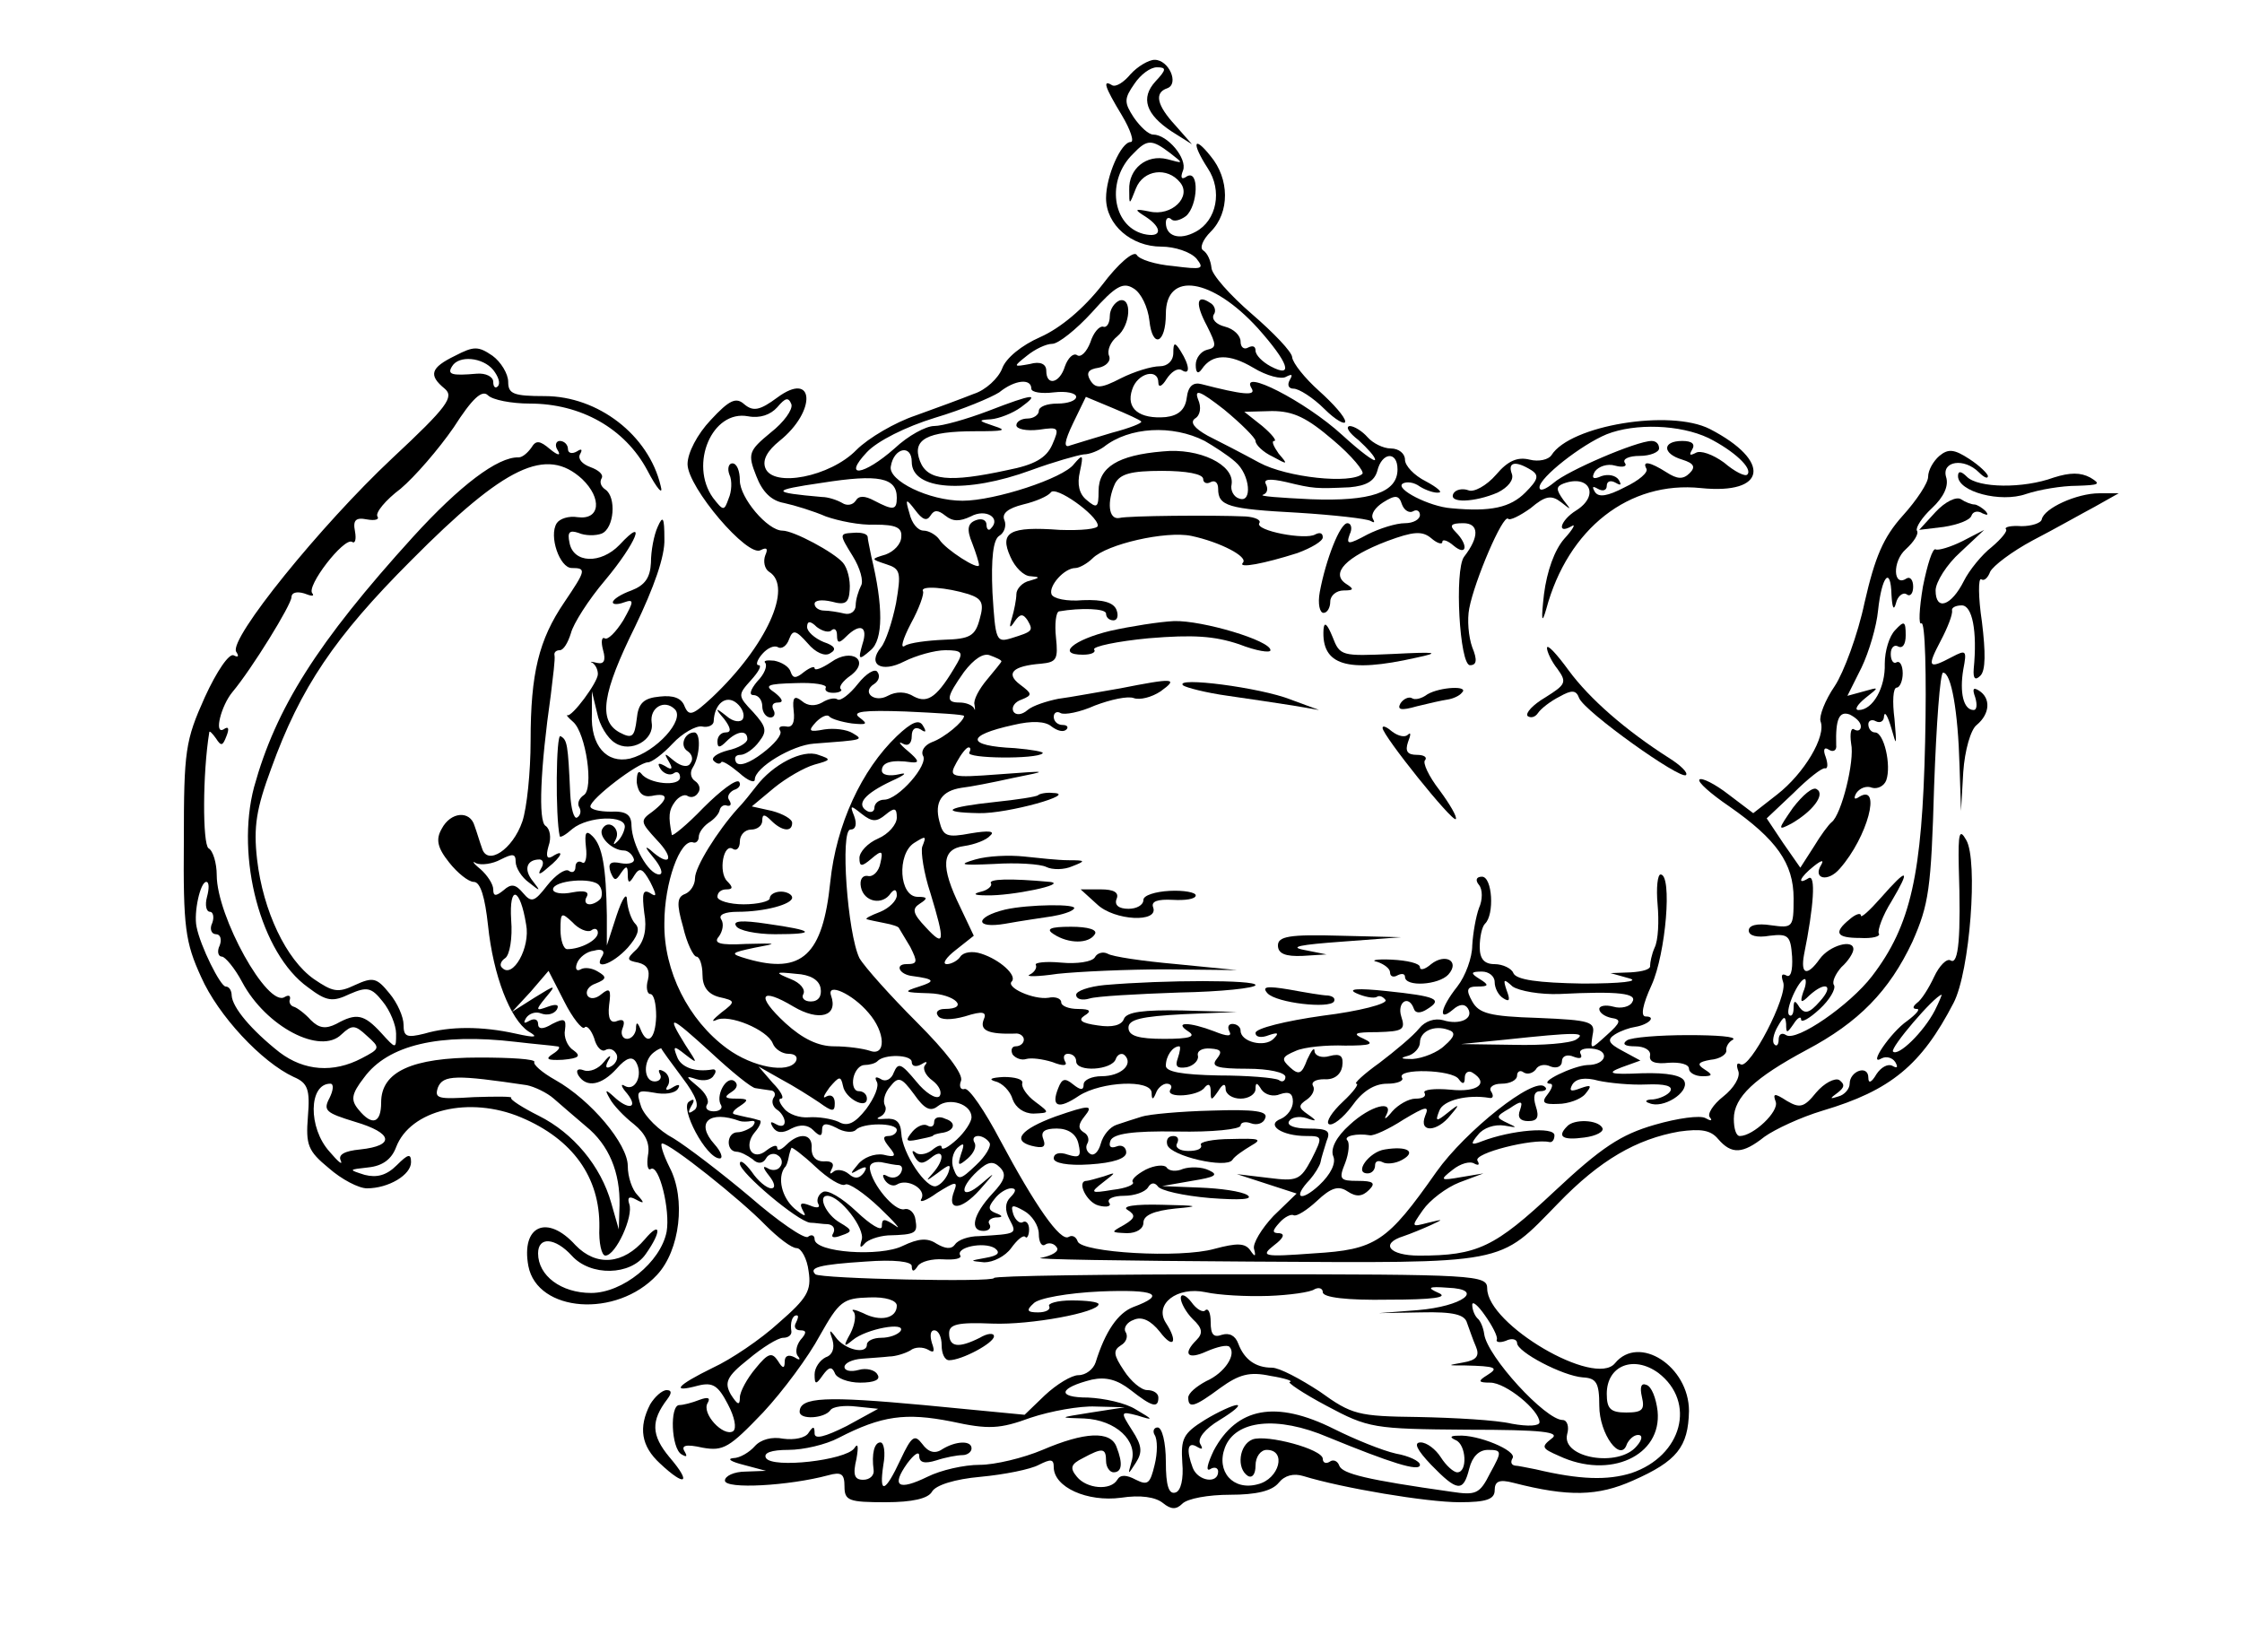 <?xml version="1.0" standalone="no"?>
<!DOCTYPE svg PUBLIC "-//W3C//DTD SVG 20010904//EN"
 "http://www.w3.org/TR/2001/REC-SVG-20010904/DTD/svg10.dtd">
<svg version="1.0" xmlns="http://www.w3.org/2000/svg"
 width="300pt" height="221pt" viewBox="0 0 300 221"
 preserveAspectRatio="xMidYMid meet">
<g transform="translate(0,221) scale(0.1,-0.1)"
fill="#000000" stroke="none">
<path d="M1513 2111 c-9 -11 -20 -18 -25 -15 -13 8 -10 -2 13 -40 12 -20 17
-36 12 -36 -13 0 -33 -46 -33 -75 0 -36 34 -65 74 -65 18 0 39 -7 47 -16 11
-14 8 -15 -31 -10 -24 2 -46 9 -49 15 -4 6 -25 -12 -46 -40 -25 -32 -56 -58
-83 -70 -25 -11 -46 -28 -51 -42 -5 -13 -22 -29 -38 -34 -15 -6 -50 -19 -78
-29 -27 -9 -63 -30 -79 -46 -35 -36 -112 -51 -122 -24 -4 11 3 23 19 36 50 40
47 95 -3 58 -23 -17 -32 -19 -44 -9 -11 10 -20 6 -45 -21 -18 -19 -31 -44 -31
-59 0 -31 81 -126 98 -115 8 4 10 2 6 -7 -3 -8 -1 -18 5 -22 33 -20 -4 -100
-76 -168 -26 -24 -31 -26 -37 -12 -4 11 -15 15 -33 13 -22 -2 -29 -9 -31 -30
-3 -24 -6 -27 -23 -18 -29 16 -23 53 21 142 25 52 40 94 39 117 0 29 -2 32 -9
16 -5 -11 -9 -32 -9 -48 -1 -20 -8 -30 -26 -37 -14 -5 -25 -12 -25 -16 0 -3 7
-3 15 0 14 5 13 1 -1 -24 -10 -16 -21 -27 -25 -24 -4 2 -5 -5 -2 -16 4 -14 1
-19 -8 -17 -8 2 -11 2 -6 0 4 -3 7 -9 7 -15 0 -11 -35 -58 -41 -55 -2 1 1 -3
8 -9 17 -15 28 -90 14 -98 -6 -4 -9 -11 -6 -16 3 -5 2 -11 -3 -14 -4 -2 -8 12
-9 32 -3 67 -4 72 -13 77 -6 4 -7 -108 -1 -134 1 -2 8 2 17 10 21 17 72 19 70
2 -1 -7 -6 -16 -11 -20 -4 -4 -5 -3 -1 4 7 14 -10 28 -18 14 -6 -10 13 -29 29
-29 5 0 11 -5 13 -11 2 -5 -6 -8 -17 -6 -14 3 -18 0 -14 -12 5 -12 7 -12 14
-1 7 10 9 10 9 -2 0 -12 2 -13 9 -1 7 11 11 9 21 -9 9 -18 9 -21 0 -15 -10 6
-11 -1 -8 -26 4 -22 0 -38 -10 -49 -14 -13 -14 -15 2 -18 12 -3 16 -10 13 -23
-3 -10 -1 -19 3 -19 5 0 8 -13 8 -30 -1 -31 -12 -40 -21 -17 -4 10 -6 10 -6 0
-1 -7 -6 -13 -12 -13 -6 0 -9 7 -6 14 4 10 1 13 -7 10 -9 -4 -13 3 -11 21 3
21 1 24 -10 15 -8 -7 -16 -7 -19 -2 -3 6 2 13 11 16 15 6 15 9 3 16 -8 5 -18
6 -23 3 -5 -3 -8 0 -5 8 3 8 13 16 23 17 10 3 15 0 11 -7 -13 -20 13 -12 34
11 13 15 17 25 10 32 -5 5 -10 19 -11 31 0 12 -6 4 -14 -20 l-13 -40 0 40 c-1
65 -6 93 -19 106 -9 9 -11 5 -9 -14 2 -15 -1 -24 -5 -21 -5 3 -9 0 -9 -6 0 -6
-4 -9 -9 -5 -5 3 -18 -6 -29 -20 -17 -22 -21 -23 -32 -10 -10 12 -16 13 -26 4
-11 -9 -14 -8 -14 1 0 7 -8 19 -17 27 -10 8 -12 12 -6 8 7 -3 22 -1 33 5 16 8
20 8 20 -3 0 -8 8 -21 18 -28 15 -12 16 -12 5 2 -13 16 -8 29 9 29 5 0 6 -6 2
-12 -5 -9 -2 -9 9 1 19 15 23 26 6 15 -7 -4 -9 0 -5 14 4 11 2 23 -4 27 -10 6
-7 77 7 175 3 25 6 48 5 53 -1 4 2 7 7 7 5 0 11 10 15 23 3 12 23 44 46 71 41
49 57 88 19 47 -25 -26 -62 -25 -67 3 -3 14 0 17 12 13 9 -4 23 -4 31 -1 17 7
20 49 5 59 -6 4 -8 10 -5 15 3 5 -4 11 -15 15 -11 4 -17 11 -14 17 4 7 2 8 -4
4 -7 -4 -12 -2 -12 3 0 6 -5 11 -11 11 -5 0 -7 -6 -3 -12 5 -8 1 -8 -10 1 -14
12 -19 12 -25 2 -5 -7 -12 -13 -17 -13 -28 1 -79 -38 -141 -106 -129 -142
-184 -230 -213 -335 -25 -94 9 -223 72 -268 25 -19 33 -20 56 -9 23 10 29 9
44 -10 10 -12 18 -32 18 -43 0 -21 0 -21 -20 1 -23 25 -33 27 -60 12 -14 -7
-23 -6 -34 5 -8 9 -19 17 -23 18 -4 1 -7 6 -5 10 1 5 -2 6 -7 3 -23 -15 -91
108 -91 163 0 16 -5 33 -11 36 -8 6 -8 100 1 155 0 3 4 -1 9 -8 7 -11 9 -10
14 3 4 10 3 14 -4 9 -13 -7 -3 32 12 50 26 31 79 117 79 127 0 6 7 8 17 5 10
-4 14 -4 11 0 -9 9 42 75 53 69 4 -3 6 3 4 14 -3 15 1 19 16 16 11 -2 17 0 14
4 -3 5 11 22 31 37 19 16 51 53 71 82 25 39 38 51 46 43 6 -6 31 -11 56 -11
68 0 127 -33 157 -89 13 -25 22 -35 18 -21 -16 68 -84 120 -155 120 -42 0 -49
3 -49 19 0 11 -10 27 -21 35 -19 13 -25 13 -50 0 -33 -16 -36 -26 -14 -44 13
-11 4 -24 -70 -93 -96 -90 -219 -242 -209 -259 4 -6 3 -8 -3 -5 -6 4 -23 -21
-39 -56 -26 -58 -28 -71 -28 -192 -1 -116 2 -136 23 -182 23 -52 81 -114 124
-134 19 -8 22 -17 19 -53 -3 -38 0 -46 28 -69 17 -15 40 -27 51 -27 29 0 59
18 59 35 0 12 -4 11 -19 -4 -14 -14 -27 -17 -43 -13 -22 7 -22 7 5 10 19 2 31
11 37 27 19 50 98 69 167 40 69 -29 106 -80 105 -147 -1 -21 3 -38 8 -38 14 0
38 53 32 69 -3 9 0 11 9 6 11 -6 12 -5 2 6 -7 7 -13 24 -13 39 0 29 -49 88
-97 115 -18 10 -30 21 -28 24 2 4 -32 6 -74 6 -90 0 -131 -19 -131 -60 0 -28
-12 -32 -30 -10 -11 13 -10 21 7 43 32 44 101 60 203 48 25 -3 50 -5 55 -6 6
0 3 -5 -5 -10 -11 -7 -8 -9 13 -8 22 2 25 5 14 13 -8 5 -13 18 -11 27 2 15 -1
16 -17 8 -13 -8 -19 -7 -19 0 0 6 -5 8 -12 4 -7 -4 -8 -3 -4 4 4 6 13 9 20 6
8 -3 17 -1 21 5 4 7 -1 8 -12 4 -16 -6 -17 -5 -3 12 15 18 14 18 -15 0 l-30
-19 25 27 24 28 21 -41 c11 -22 24 -38 27 -35 3 4 9 -3 13 -14 3 -12 10 -19
15 -16 5 3 11 1 14 -4 4 -5 1 -13 -5 -17 -8 -5 -10 -2 -5 7 5 8 2 8 -6 -2 -7
-9 -19 -14 -27 -11 -8 3 -11 0 -7 -7 11 -17 31 -13 51 9 13 15 21 17 26 9 10
-17 -1 -40 -15 -32 -6 4 -5 -1 3 -10 16 -20 2 -23 -18 -4 -11 10 -12 9 -5 -3
4 -8 19 -24 32 -34 16 -13 22 -26 19 -42 -2 -13 0 -21 4 -18 11 6 26 -55 21
-84 -8 -41 -59 -82 -101 -82 -40 0 -71 23 -71 53 0 23 23 21 45 -3 25 -28 79
-27 99 2 22 31 20 45 -1 20 -29 -34 -65 -37 -93 -8 -38 42 -73 26 -63 -28 12
-62 118 -70 172 -12 31 33 39 102 17 144 -9 18 -13 32 -10 32 11 0 105 -75
138 -109 17 -17 35 -31 42 -31 6 0 14 -14 16 -31 4 -26 -2 -36 -40 -69 -24
-22 -64 -49 -88 -60 -49 -24 -57 -34 -20 -24 20 5 27 0 40 -25 9 -17 12 -32 7
-36 -13 -8 -43 24 -34 38 4 7 0 8 -11 4 -10 -4 -22 -7 -27 -7 -13 0 -11 -58 3
-66 7 -4 8 -3 4 4 -5 8 2 10 24 5 28 -5 36 0 81 47 27 29 61 75 76 103 26 46
31 50 66 51 22 1 37 -4 37 -11 0 -17 -22 -22 -45 -10 -11 5 -17 6 -13 2 4 -4
2 -17 -4 -29 -10 -18 -9 -19 3 -9 18 15 72 25 64 12 -4 -5 -15 -9 -26 -9 -10
0 -19 -4 -19 -9 0 -14 -30 -7 -42 10 -8 11 -9 10 -4 -4 3 -11 0 -20 -9 -23 -8
-4 -15 -14 -15 -23 0 -14 2 -14 11 -1 8 11 12 12 16 3 2 -7 18 -13 34 -13 19
0 28 4 23 11 -3 6 -15 9 -25 6 -11 -3 -19 -1 -19 4 0 5 10 10 23 11 12 1 29 2
37 3 8 0 21 4 28 8 6 5 17 5 24 1 8 -5 9 -2 5 9 -3 10 -2 17 3 17 6 0 10 -9
10 -20 0 -11 4 -20 10 -20 17 0 60 23 60 32 0 5 -9 4 -19 -2 -28 -14 -41 -13
-41 6 0 12 11 15 58 13 51 -2 142 15 142 26 0 3 -16 5 -36 5 -19 0 -33 -4 -30
-8 2 -4 -4 -8 -15 -8 -15 0 -16 3 -6 12 6 7 46 14 89 16 74 3 90 -4 44 -21
-20 -8 -37 -32 -50 -74 -3 -9 -13 -17 -23 -17 -9 0 -29 -12 -45 -27 l-27 -26
-135 13 c-130 12 -166 11 -166 -9 0 -11 33 -9 41 2 3 5 19 7 35 5 l29 -3 -42
-23 c-30 -15 -43 -18 -43 -10 0 10 -2 10 -8 1 -4 -7 -19 -10 -34 -8 -15 3 -30
-1 -38 -10 -7 -8 -20 -16 -29 -16 -9 -1 -2 -5 14 -9 l30 -8 -27 -1 c-16 0 -28
-6 -28 -12 0 -12 86 -7 138 7 18 5 22 2 22 -15 0 -19 6 -21 55 -21 36 0 57 5
62 14 5 9 31 17 65 20 32 3 67 10 78 16 16 8 20 8 20 -3 0 -27 45 -47 90 -41
26 4 46 1 56 -7 11 -9 18 -9 26 -1 7 7 35 12 64 12 35 0 56 5 65 16 8 10 20
13 33 9 52 -16 165 -35 209 -35 36 0 47 4 47 16 0 12 6 15 25 10 74 -19 113
-18 160 3 59 26 74 45 75 93 0 60 -67 103 -99 64 -27 -33 -171 52 -171 100 0
18 -14 19 -330 19 -181 0 -330 -2 -330 -5 0 -6 -232 -1 -239 5 -9 9 5 13 67
17 39 3 62 0 62 -6 0 -8 3 -8 8 0 4 6 19 10 34 9 15 -1 25 1 23 5 -7 11 31 19
46 10 8 -6 5 -10 -12 -13 -22 -4 -22 -4 -2 -6 12 0 28 8 36 19 8 11 16 18 19
15 2 -3 5 2 5 10 0 8 -4 12 -8 10 -4 -3 -10 2 -13 10 -4 13 -2 14 14 5 11 -6
20 -20 20 -31 0 -11 4 -18 9 -14 5 3 12 1 15 -4 4 -5 -6 -11 -21 -14 -16 -2
111 -4 280 -5 348 -2 331 -5 412 78 56 58 105 86 162 96 29 4 42 2 52 -10 18
-21 33 -20 62 3 14 10 48 26 78 35 91 27 132 61 175 144 22 42 33 191 17 218
-9 16 -11 10 -10 -36 3 -92 0 -132 -11 -125 -5 3 -15 -7 -22 -22 -7 -15 -17
-31 -23 -35 -6 -5 -6 -8 0 -8 5 0 -1 -7 -13 -16 -22 -15 -54 -62 -34 -50 6 3
14 1 18 -5 4 -7 3 -9 -4 -5 -6 3 -15 -2 -21 -11 -7 -12 -11 -13 -11 -5 0 18
-25 9 -25 -8 0 -7 -7 -15 -15 -17 -12 -4 -12 -3 -1 5 9 7 10 11 2 17 -6 3 -20
-4 -31 -17 -16 -20 -22 -21 -39 -11 -17 11 -19 10 -15 -1 5 -13 -30 -46 -48
-46 -5 0 -8 10 -8 23 0 29 28 55 97 92 70 37 111 79 142 145 22 50 25 70 29
208 3 83 8 152 12 152 11 0 20 -52 22 -124 l2 -61 3 52 c2 29 10 57 18 63 18
15 19 36 3 46 -8 5 -9 2 -5 -9 3 -10 2 -17 -2 -17 -14 0 -19 24 -14 54 5 26 4
27 -15 17 -32 -17 -34 -14 -15 22 9 17 16 35 15 40 -1 4 5 7 13 7 14 0 21 -34
16 -85 -1 -13 2 -16 9 -9 7 7 7 31 2 72 -5 33 -5 59 -1 57 4 -3 9 2 12 10 4 8
29 27 57 42 29 15 66 36 83 45 l32 18 -26 0 c-30 0 -74 -20 -77 -35 -1 -5 -14
-9 -27 -9 -14 1 -23 -1 -21 -4 3 -2 -6 -13 -19 -24 -13 -10 -30 -31 -37 -45
-17 -34 -38 -41 -38 -13 0 11 15 35 33 51 l32 30 -29 -15 c-16 -8 -33 -13 -36
-11 -4 2 -11 -20 -17 -50 -5 -30 -6 -52 -2 -49 5 3 7 -69 5 -158 -4 -178 -19
-246 -71 -314 -30 -39 -101 -88 -115 -79 -6 4 -10 1 -10 -6 0 -7 -3 -10 -6 -6
-3 3 -1 14 5 24 8 14 10 14 11 3 0 -13 1 -13 10 0 5 8 10 11 10 6 0 -5 11 1
25 14 13 12 22 27 19 32 -3 4 2 15 10 24 9 8 16 19 16 24 0 14 -32 5 -45 -13
-17 -24 -26 -21 -21 6 13 64 16 108 6 102 -16 -10 -12 1 7 16 10 8 14 9 10 2
-12 -19 9 -24 25 -5 37 42 56 114 26 96 -7 -5 -8 -2 -4 5 5 7 14 10 21 7 7 -2
16 2 19 10 7 20 -3 64 -15 64 -5 0 -9 5 -9 11 0 5 5 7 10 4 6 -3 11 0 11 7 1
7 5 0 10 -17 7 -25 7 -23 4 13 -3 23 -2 42 3 42 4 0 8 9 8 19 0 11 -4 17 -8
15 -4 -3 -8 2 -8 11 0 9 5 13 10 10 6 -3 10 3 10 15 0 19 -2 20 -14 7 -8 -8
-14 -28 -14 -45 1 -32 -16 -62 -35 -62 -6 0 -2 7 9 16 19 15 19 15 -2 9 l-22
-6 19 38 c10 21 20 55 22 76 5 47 17 60 18 21 1 -17 3 -22 6 -11 2 9 9 15 14
12 5 -4 9 1 9 10 0 9 -4 14 -9 11 -18 -12 -19 23 -1 39 11 10 18 21 15 25 -2
4 7 18 20 30 16 15 23 30 19 42 -6 21 24 26 44 6 7 -7 12 -9 12 -5 0 3 -11 14
-25 23 -20 13 -28 14 -40 4 -8 -7 -15 -19 -15 -28 0 -8 -15 -31 -34 -52 -26
-29 -37 -55 -51 -116 -9 -43 -28 -94 -40 -112 -13 -19 -21 -40 -19 -47 8 -20
-22 -70 -58 -98 l-32 -25 -33 25 c-18 14 -36 23 -39 20 -3 -3 15 -19 40 -36
63 -44 86 -76 86 -123 0 -39 -1 -40 -30 -36 -19 3 -30 0 -30 -7 0 -7 11 -10
28 -7 25 3 28 0 30 -28 1 -19 -2 -29 -8 -25 -6 3 -7 0 -4 -9 7 -18 -45 -118
-57 -110 -5 3 -6 -1 -3 -9 3 -8 -6 -23 -20 -34 -14 -11 -22 -24 -18 -28 4 -5
1 -5 -6 -1 -7 4 -37 0 -68 -9 -45 -13 -71 -30 -134 -89 -80 -75 -103 -86 -181
-86 -40 0 -53 16 -21 26 9 3 26 10 37 15 17 8 17 8 -4 3 -23 -6 -23 -6 -7 17
9 13 31 30 49 37 l32 12 -30 -5 c-28 -5 -29 -4 -11 10 10 8 23 12 29 8 6 -3 7
-1 4 4 -6 10 74 30 96 25 4 -1 7 3 7 9 0 12 -58 7 -97 -8 -15 -6 -16 -4 -5 9
7 9 22 14 35 12 17 -3 18 -3 5 3 -17 8 -17 9 2 20 16 11 18 10 14 -2 -4 -10 0
-15 11 -15 12 0 15 5 10 20 -4 13 -2 20 6 20 7 0 10 3 6 6 -14 14 -106 -59
-145 -114 -66 -94 -81 -104 -164 -109 -68 -5 -72 -4 -53 11 12 9 15 15 7 16
-10 0 -10 3 0 14 7 8 16 12 19 10 4 -2 18 7 31 19 19 18 29 21 41 13 12 -8 20
-7 29 2 9 9 6 12 -15 12 -24 0 -26 2 -17 24 5 13 6 27 3 30 -6 6 13 10 30 7 5
-1 25 8 45 21 30 18 35 19 29 5 -9 -23 16 -22 34 1 13 15 12 16 -4 3 -15 -12
-17 -12 -11 3 5 14 38 22 67 17 5 -1 6 3 2 9 -3 5 3 10 14 10 12 0 21 5 21 11
0 5 4 8 9 4 5 -3 12 -1 16 4 3 6 12 8 20 4 8 -3 15 0 15 7 0 7 7 10 16 6 8 -3
12 -2 9 4 -3 5 4 8 15 7 25 -2 20 -22 -6 -22 -19 -1 -67 -24 -50 -25 5 0 3 -6
-3 -14 -9 -11 -6 -14 14 -13 13 0 30 6 36 13 10 12 8 13 -6 8 -13 -5 -16 -4
-11 5 5 8 17 10 35 5 14 -3 43 -6 64 -5 25 1 36 -2 32 -9 -3 -5 -14 -10 -23
-11 -10 0 -12 -3 -5 -5 18 -8 53 14 47 29 -3 8 -22 12 -57 11 -43 -2 -48 0
-27 8 l25 9 -24 13 c-19 10 -21 15 -10 22 8 5 20 9 27 10 18 3 29 14 14 14 -7
0 -4 16 8 42 19 42 28 148 12 148 -4 0 -6 -18 -4 -40 2 -22 1 -48 -4 -58 -4
-9 -6 -20 -6 -24 1 -5 -10 -8 -26 -9 l-27 -1 25 -7 c15 -4 -11 -7 -62 -7 -60
1 -89 5 -93 14 -2 6 -14 12 -25 12 -14 0 -20 7 -20 23 0 13 3 27 7 31 13 12
10 63 -4 63 -8 0 -9 -5 -4 -11 5 -6 5 -20 0 -31 -4 -11 -8 -33 -9 -50 0 -16
-9 -41 -20 -55 -23 -29 -26 -48 -6 -31 9 8 16 8 20 2 9 -14 -11 -23 -33 -16
-11 3 -24 -1 -32 -11 -8 -10 -32 -30 -53 -46 -21 -15 -35 -28 -31 -28 4 0 -4
-11 -18 -24 -15 -14 -23 -27 -19 -30 5 -3 19 8 31 24 14 20 30 30 47 30 14 0
23 4 20 8 -8 13 68 11 76 -2 5 -7 8 -7 8 2 0 7 5 10 10 7 23 -14 8 -27 -29
-23 -22 2 -37 0 -35 -4 3 -5 -2 -8 -12 -8 -9 0 -23 -8 -31 -17 -8 -10 -12 -12
-8 -5 11 21 -21 13 -49 -13 -18 -16 -26 -32 -22 -42 4 -9 -3 -24 -19 -39 -25
-23 -36 -17 -12 8 6 7 13 18 14 23 1 6 5 18 8 28 6 14 2 17 -25 17 -17 0 -29
4 -25 10 3 5 13 7 23 4 14 -5 15 -4 2 5 -13 9 -13 12 -1 20 7 5 11 13 8 18 -3
5 3 9 15 9 13 -1 22 6 24 17 2 14 -2 18 -17 14 -10 -3 -19 0 -20 6 0 7 -4 2
-10 -11 -7 -19 -11 -21 -23 -10 -12 11 -11 14 8 22 11 5 41 8 66 7 34 0 40 2
25 9 -16 7 -13 9 18 9 34 1 38 3 32 21 -6 19 10 30 17 10 2 -6 9 -6 18 0 21
13 12 17 -55 24 -38 4 -53 3 -40 -3 11 -5 23 -7 27 -5 4 3 9 0 12 -4 3 -5 -35
-15 -84 -21 -50 -7 -90 -17 -90 -23 0 -6 8 -7 18 -3 12 4 14 3 6 -5 -12 -12
-44 -4 -44 11 0 5 -5 9 -11 9 -5 0 -7 -4 -4 -10 4 -7 -3 -7 -20 0 -34 13 -55
13 -35 0 11 -7 2 -10 -32 -10 -35 0 -48 4 -48 15 0 11 17 15 73 18 l72 3 -73
2 c-52 1 -74 -2 -78 -11 -3 -9 -16 -12 -35 -9 -22 3 -27 7 -18 13 10 6 8 9 -8
9 -13 0 -23 4 -23 9 0 5 -8 8 -17 6 -20 -3 -58 14 -49 22 7 8 -16 29 -41 37
-12 4 -24 2 -28 -4 -3 -5 -12 -10 -18 -10 -7 0 -1 9 12 19 l24 19 -18 38 c-27
55 -25 78 5 82 14 2 30 8 35 14 7 6 -2 7 -26 3 -32 -6 -37 -4 -42 16 -7 26 3
41 30 45 10 1 41 7 68 13 50 10 49 10 -18 5 -66 -5 -68 -4 -57 16 6 11 13 20
16 20 3 0 3 -3 1 -7 -5 -8 90 -9 98 -1 3 2 -14 5 -37 7 -66 3 -66 17 -2 31 25
6 43 5 51 -2 8 -6 16 -8 20 -4 3 3 1 6 -5 6 -7 0 -12 5 -12 11 0 5 4 8 9 5 5
-3 26 1 46 10 21 8 44 13 52 10 8 -3 24 1 36 9 25 18 17 18 -54 4 -30 -5 -67
-12 -83 -14 -15 -3 -34 -9 -41 -15 -8 -7 -16 -7 -19 -2 -3 6 2 13 11 16 15 6
14 8 -2 20 -20 15 -10 25 28 28 21 2 23 6 20 35 -2 18 0 34 4 35 29 5 63 4 63
-3 0 -5 4 -9 10 -9 5 0 7 6 4 14 -4 10 -18 14 -45 13 -21 -2 -40 2 -42 8 -4
11 17 35 32 35 5 0 16 6 23 13 19 19 98 37 132 30 38 -8 77 -28 69 -36 -7 -8
29 -1 73 13 19 7 34 16 34 21 0 6 -4 7 -10 4 -13 -8 -81 5 -75 15 3 4 -5 8
-18 9 -44 2 -158 1 -169 -2 -15 -3 -17 22 -6 46 7 13 21 17 63 17 32 0 55 -4
55 -11 0 -5 5 -7 10 -4 6 3 10 -1 10 -9 0 -23 13 -27 107 -32 48 -3 92 -8 97
-11 5 -3 6 -2 3 3 -3 6 3 15 14 22 16 10 21 10 25 -3 3 -8 10 -12 15 -9 5 3 9
0 9 -5 0 -6 -9 -11 -20 -11 -12 0 -34 -7 -50 -15 -26 -14 -29 -14 -24 0 4 8 2
15 -3 15 -10 0 -29 -49 -37 -92 -3 -16 0 -28 5 -28 5 0 9 7 9 15 0 8 8 15 18
15 14 0 14 2 3 9 -21 14 0 36 55 57 35 13 47 14 59 4 8 -7 15 -9 15 -5 0 4 7
2 15 -5 18 -15 20 1 3 18 -9 9 -7 12 10 12 21 0 22 -18 1 -45 -13 -18 -6 -145
8 -145 9 0 10 7 3 24 -5 14 -7 37 -4 52 7 37 45 126 52 120 2 -3 16 4 30 14
20 17 28 18 41 8 14 -11 14 -11 3 3 -10 14 -10 18 0 22 35 13 49 -16 17 -36
-21 -13 -27 -33 -6 -21 6 4 2 -4 -10 -17 -13 -15 -23 -43 -27 -74 -4 -35 -3
-41 3 -20 29 108 111 172 207 162 88 -9 95 36 12 79 -53 27 -187 5 -212 -35
-4 -6 -17 -9 -29 -6 -16 4 -29 -1 -45 -20 -13 -15 -30 -24 -37 -21 -8 3 -17 1
-20 -4 -8 -14 29 -12 59 1 14 7 22 17 19 25 -6 16 5 18 26 5 11 -7 9 -13 -8
-30 -20 -20 -46 -26 -99 -21 -29 2 -76 26 -65 33 5 3 15 2 23 -4 8 -5 20 -9
25 -8 6 0 -2 7 -17 15 -16 8 -28 21 -28 29 0 8 -8 15 -19 15 -10 0 -24 7 -31
15 -7 8 -18 15 -24 15 -6 -1 -1 -9 12 -19 12 -11 22 -22 22 -26 0 -4 -20 11
-44 33 -49 45 -139 91 -121 62 6 -10 -13 -8 -67 6 -11 3 -18 -2 -20 -18 -2
-16 -11 -24 -28 -26 -35 -3 -54 11 -45 37 7 22 35 29 35 9 0 -7 5 -5 11 5 6 9
14 15 20 12 12 -8 11 6 -1 25 -8 13 -10 12 -10 -2 0 -11 -8 -18 -18 -18 -11 0
-34 -7 -52 -16 -27 -14 -34 -14 -41 -3 -6 10 -3 15 11 17 10 2 17 9 14 16 -3
7 2 19 11 26 18 15 20 53 3 48 -7 -3 -13 -12 -13 -21 0 -9 -4 -16 -9 -14 -5 1
-13 -8 -17 -21 -5 -13 -13 -21 -18 -17 -5 3 -12 -4 -16 -15 -7 -23 -25 -27
-25 -6 0 9 -8 13 -22 9 -22 -4 -23 -4 -4 11 11 9 26 16 34 16 8 0 32 19 53 42
32 36 42 41 56 32 10 -6 19 -25 21 -43 4 -38 22 -31 22 9 0 58 62 48 123 -19
41 -46 49 -68 17 -51 -11 6 -20 15 -20 21 0 6 -4 7 -10 4 -5 -3 -10 0 -10 8 0
8 -9 17 -21 20 -12 3 -18 10 -15 16 4 5 1 13 -5 16 -18 12 -20 -1 -4 -31 13
-26 13 -29 0 -32 -8 -2 -15 -11 -15 -20 0 -11 3 -13 8 -6 14 21 37 21 69 2 18
-11 38 -16 44 -12 8 4 9 3 5 -4 -4 -7 -2 -12 5 -12 7 0 26 -12 41 -27 15 -15
28 -22 28 -17 0 6 -16 24 -35 41 -19 17 -35 37 -36 45 0 7 -25 33 -54 58 -29
25 -54 53 -54 62 -1 9 -5 19 -11 23 -5 3 -1 14 10 25 26 26 25 71 0 101 -23
29 -26 18 -4 -16 20 -30 12 -70 -16 -85 -22 -12 -40 -6 -40 12 0 6 3 8 7 5 3
-4 12 -2 20 4 16 14 18 63 1 53 -7 -5 -9 -2 -5 8 6 16 -21 48 -40 48 -6 0 -17
10 -26 23 -13 20 -13 25 1 45 8 12 21 22 30 22 13 0 13 -3 -2 -19 -20 -22 -13
-44 22 -67 l27 -17 -22 25 c-25 27 -29 44 -11 50 16 6 2 38 -17 38 -8 0 -23
-9 -32 -19z m53 -106 c18 -14 18 -14 -4 -8 -28 7 -52 -13 -51 -41 0 -21 0 -21
9 2 10 25 42 29 59 8 16 -19 -11 -46 -41 -39 -20 4 -21 3 -5 -7 23 -15 22 -29
-3 -23 -42 11 -50 72 -14 107 19 20 25 20 50 1z m-906 -290 c7 -9 10 -18 6
-22 -3 -3 -6 -1 -6 6 0 7 -10 12 -22 11 -34 -3 -40 -1 -33 10 9 15 41 12 55
-5z m720 -25 c0 -5 14 -7 30 -5 17 2 30 -1 30 -6 0 -5 -11 -9 -25 -9 -14 0
-25 -4 -25 -10 0 -5 -7 -10 -15 -10 -8 0 -15 -4 -15 -9 0 -5 13 -8 30 -6 27 4
28 3 18 -20 -8 -18 -24 -27 -60 -34 -78 -17 -107 -14 -117 12 -11 29 9 40 74
40 38 0 44 1 25 7 -21 7 -22 8 -4 9 11 1 29 8 40 16 26 19 18 19 -44 -5 -29
-11 -61 -20 -72 -20 -11 0 -35 -13 -53 -30 -42 -37 -70 -40 -37 -5 14 15 52
34 91 46 37 11 75 27 86 34 21 17 43 19 43 5z m300 -70 c0 -5 10 -15 23 -21
20 -11 21 -11 8 4 -7 10 -10 17 -6 17 4 0 -3 9 -16 20 l-24 19 37 1 c29 0 47
-9 82 -39 25 -21 42 -42 39 -45 -15 -14 -101 -5 -138 15 -22 12 -53 28 -69 36
-18 10 -24 18 -17 23 7 4 9 15 4 26 -5 14 3 11 35 -14 23 -19 42 -38 42 -42z
m-649 11 c-29 -24 -31 -28 -19 -58 8 -21 20 -33 37 -36 14 -3 40 -11 56 -18
17 -6 46 -12 66 -11 28 0 36 -4 35 -16 0 -10 -10 -20 -21 -24 -20 -6 -20 -6 1
-13 19 -6 20 -11 13 -52 -5 -25 -14 -52 -20 -59 -19 -23 0 -35 31 -19 16 8 41
15 55 15 22 0 24 -3 16 -17 -26 -45 -39 -55 -58 -45 -11 7 -24 7 -35 1 -18
-10 -36 5 -18 16 6 4 8 11 4 16 -3 5 -15 -2 -26 -16 -11 -14 -23 -23 -27 -21
-4 3 -13 1 -21 -4 -9 -5 -19 -5 -27 2 -10 8 -13 5 -11 -13 2 -16 -2 -23 -10
-21 -8 1 -11 -1 -8 -6 3 -5 -8 -18 -24 -30 -17 -13 -31 -18 -35 -12 -3 6 -1
10 6 10 6 0 18 8 25 18 11 14 9 20 -8 39 -21 22 -21 23 -3 43 10 11 15 20 10
20 -4 0 -2 7 5 15 7 8 16 12 21 9 5 -3 12 2 15 11 5 13 9 12 25 -6 10 -12 23
-18 30 -13 9 5 6 10 -9 15 -12 5 -22 14 -22 20 0 8 4 9 13 0 8 -6 17 -8 20 -4
4 3 7 0 7 -7 0 -11 3 -11 12 -2 19 19 30 14 22 -10 -6 -21 -5 -22 11 -8 17 14
17 59 1 125 -2 11 -5 23 -5 27 -1 4 -9 6 -20 5 -18 -1 -18 -2 0 -31 10 -16 15
-34 11 -40 -3 -6 -7 -18 -7 -26 0 -8 -7 -13 -15 -11 -8 2 -21 4 -27 4 -7 0
-13 4 -13 9 0 5 10 6 23 3 18 -5 23 -2 24 16 1 13 -3 29 -9 36 -12 14 -66 43
-81 43 -20 0 -57 44 -57 67 0 13 -4 23 -10 23 -5 0 -7 -7 -4 -15 4 -8 3 -23
-1 -32 -6 -17 -7 -17 -21 1 -32 45 -1 118 47 109 16 -3 30 2 39 12 11 13 15
14 19 4 2 -7 -10 -24 -28 -38z m496 15 c2 -2 -16 -9 -39 -15 -24 -7 -49 -15
-56 -17 -9 -4 -8 5 4 30 l17 35 36 -15 c19 -8 37 -16 38 -18z m85 -26 c12 -7
31 -19 41 -28 20 -17 23 -56 5 -49 -7 2 -12 11 -10 19 4 26 -43 49 -92 44 -60
-5 -86 -21 -86 -53 0 -22 -2 -24 -16 -12 -10 8 -13 21 -9 38 5 23 4 24 -8 10
-14 -19 -106 -49 -149 -49 -45 0 -100 27 -96 46 4 25 28 30 28 6 0 -38 73 -43
160 -11 30 11 62 20 70 21 8 0 20 5 27 10 34 27 92 30 135 8z m674 4 c34 -17
60 -41 52 -49 -3 -3 -17 4 -31 16 -15 11 -32 17 -38 13 -8 -4 -9 -3 -5 4 5 8
0 12 -13 12 -27 0 -27 -17 0 -25 16 -5 18 -10 10 -18 -9 -9 -17 -8 -31 1 -22
14 -33 16 -27 5 3 -5 -10 -16 -29 -25 -23 -12 -35 -14 -40 -6 -4 7 -3 8 4 4 7
-4 12 -2 12 4 0 6 5 8 12 4 7 -4 8 -3 4 4 -4 6 -14 8 -23 5 -11 -5 -14 -3 -9
6 5 7 17 11 27 8 11 -3 17 -1 13 4 -3 5 6 9 20 9 14 0 26 5 26 10 0 6 -4 10
-10 10 -20 0 -113 -40 -131 -56 -11 -9 -19 -12 -19 -6 0 13 56 57 90 71 38 15
98 13 136 -5z m-416 -42 c0 -31 -36 -43 -116 -40 -41 2 -70 4 -64 6 6 2 7 8 4
14 -4 7 5 8 27 3 37 -9 40 -9 85 -7 22 2 33 8 37 22 6 25 27 27 27 2z m-1091
-13 c27 -26 24 -55 -6 -51 -12 2 -24 -2 -28 -8 -11 -17 4 -60 20 -60 20 0 19
-3 -10 -46 -34 -50 -45 -95 -45 -185 0 -42 -5 -90 -11 -108 -13 -38 -47 -60
-54 -36 -3 8 -7 22 -10 30 -6 21 -32 19 -44 -4 -8 -14 -6 -25 10 -45 11 -14
26 -26 33 -26 9 0 15 -21 19 -58 7 -68 30 -126 54 -142 14 -8 10 -9 -17 -3
-45 10 -88 10 -122 0 -24 -6 -28 -4 -28 12 0 10 -8 29 -19 42 -17 21 -22 22
-46 11 -23 -11 -30 -9 -55 8 -37 26 -68 91 -76 160 -5 44 -1 68 19 122 39 108
85 176 187 278 126 127 181 153 229 109z m421 -25 c0 -17 -5 -17 -30 -4 -13 7
-21 7 -25 0 -4 -6 -12 -7 -18 -3 -7 4 -19 8 -27 8 -69 6 -69 9 0 19 76 12 100
7 100 -20z m269 -37 c1 -5 -23 -7 -51 -6 -67 5 -81 -3 -66 -36 6 -14 18 -26
27 -26 13 -1 13 -2 -1 -6 -10 -2 -18 -11 -18 -18 0 -7 -3 -22 -6 -32 -4 -13
-3 -15 4 -4 7 10 11 10 17 1 8 -14 7 -15 -22 -24 -20 -6 -21 -3 -25 61 -2 46
1 71 9 76 7 4 10 14 7 21 -4 9 5 16 25 21 17 4 33 11 37 16 6 10 62 -30 63
-44z m-224 13 c5 8 10 8 20 0 10 -8 19 -8 34 -1 20 11 41 -2 27 -16 -3 -4 -6
-1 -6 5 0 6 -6 9 -14 6 -11 -4 -13 -12 -5 -31 5 -13 9 -26 9 -29 0 -8 -45 21
-53 34 -4 6 -14 12 -21 12 -8 0 -16 10 -19 23 -6 20 -5 21 8 4 9 -12 15 -15
20 -7z m51 -105 c18 -6 21 -12 15 -33 -6 -23 -13 -27 -48 -28 -22 -1 -46 -4
-52 -8 -7 -5 -3 9 8 30 11 20 18 40 16 43 -4 8 32 5 61 -4z m44 -90 c0 -1 -9
-12 -19 -24 -11 -13 -19 -28 -17 -34 1 -7 1 -9 -1 -4 -3 4 -11 7 -19 7 -19 0
-18 7 6 41 13 17 26 26 35 22 8 -3 15 -6 15 -8z m-517 -109 c21 -14 53 4 49
27 -3 20 17 32 31 18 14 -14 -25 -57 -60 -66 -31 -7 -53 17 -51 60 l0 30 7
-29 c3 -16 14 -34 24 -40z m171 32 c-3 -5 -13 -4 -22 4 -15 12 -16 11 -3 -4 9
-12 10 -18 2 -18 -6 0 -11 -5 -11 -12 0 -9 3 -9 12 0 14 14 28 16 28 3 0 -5
-12 -12 -26 -15 -15 -4 -23 -10 -19 -14 4 -4 8 -5 10 -2 1 3 12 -4 24 -14 12
-11 21 -14 21 -9 0 16 50 46 79 48 67 5 67 5 52 14 -8 5 -25 7 -38 5 -21 -4
-22 -2 -11 10 7 7 15 11 18 7 3 -3 16 -7 30 -9 20 -2 22 -1 10 8 -11 8 6 10
62 8 43 -2 78 -4 78 -6 0 -7 -26 -29 -43 -35 -10 -4 -15 -12 -12 -18 8 -12
-33 -59 -52 -59 -7 0 -13 -5 -13 -11 0 -5 -5 -7 -10 -4 -15 9 -3 23 33 40 18
8 22 12 10 9 -13 -3 -23 -1 -23 5 0 11 13 15 40 11 11 -1 9 3 -5 15 -11 9 -14
14 -7 10 7 -4 12 0 12 10 0 10 5 13 12 9 7 -5 8 -3 3 5 -5 9 -15 5 -35 -14
-47 -45 -81 -118 -89 -195 -10 -98 -38 -124 -111 -103 -24 7 -23 8 10 15 32 6
31 6 -12 5 -35 -2 -44 1 -36 10 5 7 7 17 3 23 -4 6 5 10 22 10 36 0 73 10 73
19 0 4 -7 8 -15 8 -8 0 -15 -4 -15 -9 0 -4 -16 -8 -35 -8 -19 0 -35 5 -35 10
0 6 5 10 12 10 9 0 9 3 1 11 -12 12 -5 52 8 43 5 -3 9 2 9 10 0 9 7 16 15 16
8 0 15 5 15 12 0 9 3 9 12 0 14 -14 28 -16 28 -3 0 5 -12 12 -27 16 l-27 6 30
25 c16 13 40 27 54 31 22 6 23 7 5 13 -21 8 -61 -13 -83 -42 -7 -9 -18 -23
-25 -30 -27 -30 -57 -78 -57 -93 0 -9 -6 -18 -13 -21 -11 -4 -12 -13 -3 -44 5
-22 14 -40 18 -40 4 0 8 -11 8 -24 0 -16 7 -26 22 -30 22 -5 23 -6 3 -21 -11
-9 -14 -13 -7 -10 17 9 69 -13 76 -31 3 -8 13 -14 21 -14 9 0 13 -4 10 -10
-10 -17 -58 -8 -92 17 -52 38 -85 104 -84 168 0 54 21 112 38 108 4 -2 8 2 8
7 0 6 6 14 13 19 8 5 14 12 15 17 1 5 6 8 10 6 5 -1 6 2 3 7 -4 5 0 11 6 14 7
2 10 7 7 11 -4 4 -25 -12 -48 -35 -22 -23 -42 -39 -42 -36 -5 25 -4 33 4 44 5
7 13 11 17 8 5 -3 11 -1 14 4 4 5 2 12 -4 16 -6 4 -7 12 -3 18 10 16 11 47 2
47 -13 0 -20 -18 -9 -25 6 -4 8 -11 4 -16 -3 -6 -12 -5 -22 3 -13 11 -14 11
-7 -1 6 -10 4 -12 -5 -6 -9 5 -11 4 -6 -4 4 -6 12 -9 17 -6 5 4 9 1 9 -5 0
-13 -42 -9 -52 5 -4 5 -6 0 -6 -12 2 -14 8 -20 20 -18 23 5 23 -4 1 -21 -17
-12 -16 -14 6 -38 25 -26 17 -37 -9 -13 -8 6 -6 2 4 -10 11 -13 14 -23 8 -23
-14 0 -36 39 -37 65 0 15 -7 20 -28 19 -15 0 -27 3 -27 7 0 10 64 59 77 59 5
0 20 11 33 25 13 14 31 24 39 23 9 -2 16 2 16 7 1 24 17 36 31 24 7 -6 11 -15
8 -21z m1496 -10 c0 -5 -4 -7 -9 -4 -4 3 -6 -5 -4 -19 5 -23 -13 -95 -26 -105
-4 -3 -15 -18 -24 -33 l-18 -28 -23 33 -22 33 36 34 c19 19 38 34 42 33 4 -1
4 6 1 15 -4 10 -2 14 4 10 6 -4 11 -1 10 6 -1 35 4 46 18 41 8 -4 15 -10 15
-16z m-1305 -118 c12 10 15 9 15 -4 0 -9 -11 -22 -25 -28 -14 -6 -25 -18 -25
-26 0 -12 3 -12 16 -1 14 12 16 11 12 -6 -2 -11 -10 -19 -17 -17 -7 1 -11 -5
-9 -15 4 -20 29 -25 40 -8 5 6 8 5 8 -3 0 -7 -10 -17 -22 -22 -13 -5 -21 -9
-18 -10 3 -1 13 -3 23 -5 11 -2 20 -5 20 -7 1 -2 8 -13 15 -25 10 -20 10 -23
-5 -23 -16 0 -10 -14 8 -16 30 -4 31 -7 9 -14 -22 -7 -21 -8 13 -9 35 -1 55
-21 21 -21 -8 0 -13 -4 -9 -9 3 -6 18 -6 36 -1 25 8 30 6 25 -5 -5 -14 7 -19
42 -18 6 1 12 -3 12 -8 0 -5 -5 -9 -11 -9 -5 0 -7 -5 -4 -11 4 -5 12 -8 18 -6
7 2 22 0 35 -4 15 -6 21 -5 17 1 -3 6 -1 10 4 10 6 0 11 -4 11 -10 0 -15 48
-12 53 3 2 6 8 9 12 5 12 -12 -5 -28 -31 -28 -13 0 -24 -5 -24 -11 0 -8 -4 -8
-14 0 -11 9 -15 8 -20 -5 -10 -25 0 -29 28 -10 30 19 96 22 97 4 0 -10 2 -10
6 0 2 6 9 12 14 12 6 0 8 -4 5 -8 -7 -12 38 -9 46 3 5 6 8 4 8 -5 0 -13 1 -13
10 0 6 10 10 11 10 3 0 -7 9 -13 20 -13 11 0 20 6 20 13 0 9 2 9 8 -1 5 -7 16
-10 25 -6 12 4 17 1 17 -10 0 -9 -7 -19 -16 -23 -21 -8 1 -23 34 -23 22 0 22
-1 7 -31 -15 -28 -19 -30 -58 -25 l-42 5 40 -13 40 -13 -31 -30 c-16 -17 -28
-37 -26 -44 3 -11 1 -11 -5 -2 -7 10 -18 10 -48 2 -46 -13 -178 -5 -183 10 -2
6 -7 9 -12 6 -11 -7 -45 42 -92 130 -20 38 -41 69 -47 68 -6 -2 -8 4 -5 11 3
9 -20 39 -59 78 -35 35 -70 74 -77 86 -16 33 -26 172 -12 172 7 0 9 7 5 18 -6
15 -5 15 10 3 14 -11 20 -11 32 -1z m49 -43 c-2 -7 2 -35 11 -62 20 -66 19
-73 -6 -46 -18 19 -19 25 -8 32 11 7 10 9 -3 9 -25 0 -28 57 -5 72 16 10 17
10 11 -5z m-430 -69 c-3 -4 -10 -8 -15 -8 -6 0 -7 5 -4 10 4 7 -3 9 -19 6 -14
-3 -26 -1 -26 4 0 12 54 17 62 5 4 -5 4 -13 2 -17z m-527 2 c-3 -11 -1 -20 4
-20 4 0 6 -7 3 -15 -4 -8 -1 -15 5 -15 6 0 8 -7 5 -15 -4 -8 -2 -15 3 -15 4 0
17 -15 27 -34 32 -60 105 -98 133 -70 14 13 18 13 34 -2 18 -16 18 -17 -7 -30
-38 -20 -77 -17 -110 8 -38 30 -63 60 -64 76 0 6 -3 12 -8 12 -7 0 -34 54 -39
80 -4 19 5 60 13 60 4 0 4 -9 1 -20z m427 -37 c6 -31 -18 -73 -32 -58 -4 3 -2
9 4 13 6 4 10 27 8 51 -3 48 12 44 20 -6z m87 -8 c5 4 9 2 9 -3 0 -10 -23 -22
-41 -22 -5 0 -9 12 -9 26 0 23 1 24 16 10 8 -9 20 -14 25 -11z m307 -77 c2
-11 -3 -18 -13 -18 -9 0 -13 5 -10 10 3 6 -4 15 -17 20 -22 9 -21 10 7 7 19
-1 31 -8 33 -19z m902 8 c0 -8 5 -18 12 -22 8 -5 9 -2 4 11 -5 15 -4 16 8 5 9
-6 37 -11 63 -10 79 4 105 1 97 -11 -3 -6 -15 -9 -25 -6 -11 3 -19 1 -19 -3 0
-5 7 -10 16 -12 14 -2 13 -6 -6 -23 -22 -20 -22 -20 -19 0 4 18 -2 20 -73 23
-65 2 -79 6 -88 22 -9 16 -7 20 7 20 15 0 16 2 3 10 -13 8 -12 10 3 10 9 0 17
-6 17 -14z m413 -13 c-5 -15 -3 -16 8 -5 22 20 34 14 14 -8 -14 -16 -20 -17
-27 -8 -6 10 -8 10 -8 -1 0 -8 -3 -12 -6 -9 -6 6 13 48 21 48 2 0 2 -8 -2 -17z
m-1251 -28 c23 -26 24 -59 2 -51 -9 3 -30 6 -48 6 -21 0 -42 10 -65 31 -40 37
-34 49 11 22 34 -20 60 -13 50 15 -6 18 29 2 50 -23z m1427 3 c-15 -29 -49
-62 -56 -55 -4 5 55 74 65 76 1 1 -3 -9 -9 -21z m-1578 -104 c5 -1 14 -2 20
-3 5 0 8 -5 4 -10 -3 -5 -1 -12 5 -16 5 -3 10 -11 10 -16 0 -6 -5 -7 -12 -3
-7 4 -8 3 -4 -4 5 -8 13 -9 25 -2 12 6 22 5 29 -2 9 -9 12 -9 12 0 0 9 5 10
19 3 10 -6 22 -7 26 -3 9 10 55 10 55 0 0 -4 -5 -8 -11 -8 -8 0 -8 -4 1 -15
10 -12 8 -14 -8 -10 -12 2 -27 -4 -34 -13 -11 -13 -11 -14 1 -7 10 5 12 4 7
-4 -6 -8 -12 -9 -20 -2 -7 6 -17 7 -21 3 -5 -4 -5 -2 -2 4 4 7 0 11 -11 10
-10 0 -16 6 -16 17 2 20 -16 23 -34 5 -7 -7 -12 -8 -12 -4 0 5 -6 3 -14 -3
-19 -16 -32 5 -16 24 7 8 10 16 6 16 -3 1 -10 3 -16 4 -5 1 -13 3 -17 4 -5 1
-1 6 7 11 12 8 12 10 -5 10 -15 0 -17 2 -6 9 8 5 9 11 3 15 -11 6 -25 -21 -17
-33 2 -4 -2 -8 -10 -8 -8 0 -12 4 -9 9 4 5 -2 16 -12 24 -17 14 -17 15 -2 10
10 -3 20 -1 23 5 4 5 3 9 -2 8 -23 -4 -42 3 -47 17 -6 15 -4 15 11 3 17 -13
17 -13 0 13 -26 42 -21 40 34 -10 28 -26 55 -48 60 -48z m922 57 c-9 -9 -29
-17 -43 -18 -14 0 -18 1 -7 4 9 2 17 11 17 18 0 15 19 24 38 17 10 -3 9 -9 -5
-21z m176 8 c-8 -5 -45 -8 -84 -7 l-70 1 60 6 c94 10 109 10 94 0z m-1196 -51
c19 -25 24 -39 15 -44 -7 -5 -8 -3 -3 6 5 8 4 11 -3 6 -13 -8 23 -76 41 -76 5
0 2 9 -7 19 -26 29 -7 46 34 31 3 -1 10 -1 15 0 6 1 6 -2 2 -7 -5 -4 -14 -8
-20 -8 -15 0 -16 -25 -2 -26 6 0 15 -5 22 -10 7 -7 14 -6 18 1 3 6 11 8 16 4
5 -3 7 -10 3 -15 -3 -5 -11 -6 -17 -2 -7 4 -6 0 2 -10 8 -10 9 -17 3 -17 -6 0
-18 10 -26 22 -9 12 -16 17 -16 11 0 -12 77 -77 94 -79 6 0 17 -2 24 -2 7 -1
10 -6 7 -12 -4 -6 1 -7 11 -3 15 5 15 7 -2 17 -19 11 -30 36 -17 36 17 0 51
-44 46 -59 -3 -10 -2 -12 4 -5 4 5 18 10 31 11 38 1 40 3 37 21 -1 9 -8 16
-15 14 -13 -3 -43 33 -46 54 -1 7 5 10 15 9 9 -2 20 -4 24 -4 5 -1 5 -6 2 -11
-4 -6 -11 -7 -17 -4 -7 4 -8 2 -4 -5 4 -6 11 -9 16 -6 14 9 40 -6 33 -19 -4
-6 6 -3 21 8 24 15 28 16 23 3 -11 -28 9 -27 34 1 22 25 22 25 2 8 -27 -23
-31 -7 -5 17 14 13 21 14 30 5 9 -9 7 -17 -10 -35 -26 -28 -31 -50 -12 -50 7
0 11 4 8 9 -3 4 1 8 8 9 10 0 11 2 0 6 -10 4 -10 8 -1 19 6 8 16 14 22 14 7 0
7 -4 -1 -12 -7 -7 -8 -17 -1 -30 10 -19 10 -19 -41 -22 -14 0 -28 -5 -32 -11
-5 -7 -13 -6 -25 1 -12 8 -24 7 -45 -3 -30 -15 -118 -9 -118 9 0 5 -4 7 -9 3
-5 -3 -40 21 -78 54 -38 32 -84 67 -102 78 -19 10 -38 29 -43 42 -7 21 -6 23
17 19 14 -3 28 -1 32 5 4 6 1 7 -7 2 -8 -5 -11 -4 -6 3 3 6 1 14 -5 18 -7 4
-9 3 -6 -3 3 -5 0 -10 -7 -10 -15 0 -16 28 -1 39 5 4 10 6 10 5 0 -1 13 -19
28 -39z m663 26 c-4 -11 -1 -14 12 -12 9 2 16 9 15 15 -2 7 6 11 17 10 14 -1
16 -4 8 -14 -8 -10 0 -13 41 -13 29 0 51 -5 51 -11 0 -5 -4 -8 -9 -4 -6 3 -42
6 -80 6 -50 1 -71 5 -71 13 0 13 9 26 18 26 2 0 1 -7 -2 -16z m-356 -5 c0 -6
6 -7 13 -3 6 4 9 4 5 -1 -4 -4 0 -14 10 -21 9 -7 13 -16 9 -21 -5 -4 -19 5
-31 20 -20 24 -24 26 -30 12 -3 -9 -11 -13 -17 -9 -7 4 -9 3 -6 -3 4 -6 -3
-22 -14 -37 -15 -19 -25 -24 -37 -17 -9 4 -27 7 -40 6 -12 -1 -27 4 -33 12 -6
7 -8 13 -4 13 5 0 0 10 -11 21 l-19 22 30 -17 c17 -9 39 -23 51 -31 18 -13 21
-13 21 -1 0 9 -5 12 -11 9 -6 -4 -4 1 4 12 13 15 15 16 18 2 3 -17 32 -32 32
-17 0 6 -5 10 -11 10 -6 0 -9 8 -7 18 2 9 8 17 15 17 6 0 14 2 17 5 9 10 46 9
46 -1z m-515 -31 c10 -2 27 -10 36 -18 9 -8 29 -25 43 -37 31 -25 46 -62 45
-106 l-1 -32 -10 35 c-14 50 -51 94 -97 117 -22 11 -39 22 -37 24 3 2 -20 2
-50 1 -48 -3 -53 -2 -48 13 7 17 25 17 119 3z m550 -28 c15 12 45 3 45 -15 0
-6 -9 -20 -20 -30 -11 -10 -20 -15 -20 -10 0 4 -6 2 -13 -4 -8 -6 -18 -7 -22
-3 -5 4 -5 1 -1 -6 6 -10 11 -10 22 -1 17 14 19 -2 2 -21 -10 -11 -9 -11 6 0
17 13 19 13 15 1 -3 -8 -10 -16 -16 -18 -13 -5 -46 44 -47 71 -1 15 -7 20 -21
19 -11 -1 -14 0 -7 3 6 3 9 10 6 15 -3 6 0 17 7 25 11 14 15 13 32 -10 14 -20
22 -24 32 -16z m-814 11 c-9 -17 -5 -20 34 -32 51 -15 54 -32 7 -37 -21 -2
-30 -7 -26 -15 3 -7 -4 -1 -15 12 -29 32 -28 91 1 91 5 0 4 -9 -1 -19z m883
-60 c3 -4 -5 -18 -18 -30 -21 -20 -24 -21 -30 -5 -4 10 -1 22 5 28 9 8 10 6 5
-8 -5 -16 -4 -17 9 -6 8 7 12 16 9 21 -3 5 -1 9 5 9 5 0 12 -4 15 -9z m-193
-56 c4 3 25 -11 46 -31 21 -20 30 -31 21 -24 -15 10 -18 10 -18 -1 0 -7 -15 2
-34 20 -19 18 -39 30 -45 26 -6 -3 -9 -11 -6 -16 3 -5 -2 -6 -11 -2 -13 5 -15
3 -9 -8 5 -8 0 -6 -12 4 -17 15 -23 41 -13 55 2 1 4 7 5 12 1 6 3 12 4 14 0 2
15 -9 32 -25 17 -16 35 -27 40 -24z m566 -149 c28 1 57 5 62 9 6 3 11 1 11 -4
0 -7 32 -11 88 -10 59 0 81 3 67 9 -16 7 -14 9 12 7 51 -2 20 -25 -40 -30
l-52 -4 57 1 c43 1 58 -3 61 -14 3 -8 8 -23 12 -32 5 -12 1 -18 -17 -21 -22
-4 -22 -4 2 -4 42 -1 46 -3 30 -13 -13 -8 -12 -10 4 -10 21 0 66 -37 66 -53 0
-5 -15 -6 -37 -2 -21 5 -77 8 -125 9 -81 1 -89 3 -132 34 -26 17 -54 32 -64
32 -22 0 -37 11 -45 32 -4 11 -12 15 -22 12 -11 -4 -15 0 -15 17 0 12 -3 19
-7 16 -3 -4 -12 1 -19 11 -7 9 -14 12 -14 5 0 -6 7 -19 16 -28 13 -12 14 -19
5 -28 -19 -19 -12 -27 14 -15 14 6 27 9 30 6 10 -10 -6 -35 -31 -46 -13 -7
-24 -16 -24 -22 0 -15 8 -13 43 13 25 18 39 22 67 16 19 -3 31 -7 26 -8 -5 0
17 -15 49 -32 56 -30 63 -31 188 -32 101 0 126 -3 113 -12 -14 -11 -13 -13 10
-23 68 -32 138 0 132 60 -2 17 -8 33 -15 35 -7 3 -9 -3 -6 -16 4 -17 1 -21
-21 -21 -21 0 -26 5 -26 25 0 38 36 52 69 28 51 -39 32 -111 -36 -134 -32 -10
-69 -9 -128 5 -11 2 -24 5 -28 5 -5 1 -6 5 -3 10 6 10 -47 32 -73 30 -10 0
-12 -2 -3 -6 14 -6 16 -43 2 -43 -5 0 -15 9 -22 20 -7 11 -19 20 -27 20 -10 0
-5 -10 14 -30 35 -36 43 -37 51 -5 4 16 13 25 25 25 19 0 19 -2 3 -31 -14 -28
-19 -30 -52 -25 -113 16 -146 24 -150 35 -2 6 -8 9 -13 5 -5 -3 -9 -1 -9 4 0
13 -75 33 -94 26 -18 -7 -22 -39 -6 -49 6 -3 10 3 10 14 0 12 7 21 15 21 27 0
17 -39 -12 -46 -33 -9 -56 17 -44 49 14 37 70 43 138 14 83 -34 123 -47 123
-37 0 5 -15 12 -32 15 -18 4 -55 19 -83 33 -78 39 -130 29 -161 -29 -8 -17
-11 -28 -5 -25 6 4 11 2 11 -3 0 -17 -27 -13 -34 5 -9 24 -7 36 6 28 7 -4 8
-3 4 4 -4 7 6 20 26 32 18 11 29 20 23 20 -5 0 -25 -9 -43 -20 -29 -18 -32
-25 -30 -57 2 -22 -2 -38 -9 -40 -9 -3 -13 9 -13 41 0 26 -5 46 -11 46 -5 0
-7 -5 -4 -10 4 -6 4 -24 0 -40 -6 -25 -9 -28 -25 -20 -13 7 -21 7 -25 0 -9
-15 -41 -12 -54 4 -10 12 -8 17 8 25 26 14 31 14 31 -4 0 -8 5 -15 10 -15 11
0 13 11 4 34 -8 22 -43 20 -99 -4 -26 -11 -64 -20 -84 -20 -21 0 -52 -7 -70
-16 -39 -19 -49 -13 -27 18 9 12 16 17 16 10 0 -9 7 -11 23 -6 12 4 28 7 35 7
6 0 12 4 12 9 0 11 -21 10 -39 -1 -10 -7 -19 -4 -27 7 -10 13 -14 11 -29 -21
-21 -45 -29 -47 -23 -7 3 16 1 30 -4 30 -8 0 -12 -15 -9 -37 1 -7 -5 -13 -14
-13 -12 0 -14 7 -9 28 3 17 2 22 -3 14 -12 -16 -109 -27 -118 -13 -4 7 7 11
30 11 20 0 50 7 67 16 58 30 90 34 151 22 50 -11 65 -10 106 5 27 9 66 16 87
15 l39 -1 -45 -7 c-44 -7 -44 -7 -9 -8 42 -2 72 -30 63 -58 -5 -18 -5 -18 6
-1 9 14 8 23 -5 43 -16 25 -16 26 7 20 22 -7 22 -6 -2 8 -14 9 -43 15 -64 16
-43 0 -39 13 5 24 19 4 34 0 52 -14 28 -22 37 -25 37 -10 0 6 -7 10 -15 10 -8
0 -22 12 -31 26 -14 21 -15 27 -4 34 7 4 10 12 6 18 -3 5 2 13 11 16 11 5 23
-1 35 -16 18 -24 25 -14 8 12 -16 25 15 49 53 41 18 -4 55 -6 84 -5z m306 -58
c-2 -4 4 -5 12 -2 8 4 15 2 15 -3 0 -12 61 -44 88 -46 18 -1 22 -7 22 -38 0
-38 29 -77 37 -51 3 6 9 12 15 12 6 0 6 -6 -2 -15 -24 -29 -101 -16 -93 16 3
10 0 19 -6 19 -23 0 -101 85 -105 115 -1 8 -5 18 -9 21 -4 4 -7 12 -7 18 0 6
8 -1 17 -14 10 -14 17 -28 16 -32z m-938 22 c-3 -5 -1 -10 6 -10 8 0 9 -3 0
-13 -6 -8 -7 -18 -3 -22 4 -5 1 -5 -5 -1 -8 4 -13 2 -13 -6 0 -10 -3 -9 -9 1
-8 12 -13 11 -30 -10 -11 -13 -21 -31 -21 -39 0 -11 -3 -10 -12 4 -9 16 -6 24
23 47 19 16 40 29 47 29 6 0 11 3 11 8 -2 12 1 22 7 22 3 0 2 -4 -1 -10z"/>
<path d="M1112 1324 c-12 -8 -22 -12 -22 -8 0 3 -6 1 -14 -5 -11 -9 -15 -9
-18 0 -2 7 -12 13 -22 15 -10 1 -15 0 -12 -3 3 -4 -1 -15 -11 -25 -9 -11 -11
-18 -5 -18 7 0 12 -7 12 -15 0 -8 5 -15 11 -15 5 0 7 5 4 10 -3 6 -1 10 6 10
8 0 6 5 -4 13 -15 10 -11 12 28 13 24 1 42 -2 40 -6 -2 -4 2 -7 10 -7 8 0 13
3 10 5 -3 3 3 11 13 18 27 20 2 38 -26 18z"/>
<path d="M985 971 c3 -6 27 -11 52 -11 57 0 53 5 -11 14 -33 5 -46 4 -41 -3z"/>
<path d="M2399 1129 c-20 -29 -21 -31 -2 -21 28 16 46 39 34 46 -5 4 -19 -8
-32 -25z"/>
<path d="M1332 763 c9 -2 20 -13 23 -24 4 -11 15 -19 28 -19 22 1 22 1 2 16
-11 8 -19 20 -17 25 1 5 -10 8 -25 8 -17 -1 -21 -3 -11 -6z"/>
<path d="M1412 716 c-46 -17 -58 -32 -32 -39 16 -4 20 -2 16 9 -4 10 2 14 18
14 15 0 26 -7 29 -20 4 -17 2 -20 -14 -15 -11 4 -19 2 -19 -5 0 -6 18 -10 48
-8 32 2 49 8 49 16 0 7 -6 11 -13 8 -8 -3 -11 0 -8 8 4 9 29 13 89 12 47 -1
85 3 85 8 0 4 6 6 14 3 8 -3 17 0 19 7 4 9 -13 12 -72 10 -42 -1 -84 -5 -93
-8 -10 -3 -25 -8 -34 -11 -9 -3 -18 -14 -21 -25 -3 -11 -9 -17 -14 -14 -5 3
-7 9 -4 14 3 5 1 12 -5 15 -8 5 -7 11 1 21 13 16 7 16 -39 0z"/>
<path d="M1562 678 c5 -15 79 -32 87 -20 3 5 15 13 25 19 16 9 11 10 -26 9
-25 0 -44 -4 -41 -8 2 -5 -5 -8 -17 -8 -12 0 -18 5 -15 10 3 6 1 10 -5 10 -7
0 -10 -5 -8 -12z"/>
<path d="M1533 645 c-13 -7 -20 -14 -17 -17 2 -3 -9 -8 -27 -10 -30 -5 -31 -4
-13 10 18 14 18 14 1 8 -10 -3 -21 -6 -23 -6 -14 0 0 -29 16 -33 11 -3 18 -1
14 4 -3 5 6 9 20 9 14 0 28 5 32 11 4 7 9 7 13 2 3 -6 35 -13 70 -16 40 -3 59
-2 50 4 -8 5 -36 9 -64 10 l-50 2 40 7 c31 5 36 8 23 14 -10 5 -26 5 -35 2 -9
-4 -19 -3 -22 2 -3 4 -16 3 -28 -3z"/>
<path d="M1509 591 c11 -7 10 -11 -5 -20 -18 -10 -18 -10 4 -11 13 0 22 6 22
14 0 10 14 16 43 19 34 3 31 4 -18 5 -37 1 -55 -2 -46 -7z"/>
<path d="M1250 709 c0 -6 -4 -8 -9 -5 -5 3 -14 -1 -20 -8 -10 -12 -9 -14 6
-11 10 2 19 4 21 5 1 2 6 3 11 4 18 2 22 14 6 19 -8 4 -15 2 -15 -4z"/>
<path d="M2620 1573 c0 -21 57 -36 91 -24 18 6 48 11 68 11 30 1 33 2 18 11
-13 7 -27 7 -49 0 -41 -15 -101 -14 -116 1 -8 8 -12 8 -12 1z"/>
<path d="M2590 1525 l-22 -24 33 4 c19 3 35 9 37 15 2 6 9 7 15 3 7 -3 8 -2 4
3 -5 5 -12 9 -15 9 -4 0 -12 3 -18 7 -6 4 -21 -3 -34 -17z"/>
<path d="M1486 1366 c-50 -12 -73 -32 -37 -32 11 0 18 3 15 7 -2 4 31 11 73
15 60 5 88 3 121 -8 23 -9 42 -12 42 -8 0 13 -91 40 -129 39 -20 -1 -58 -7
-85 -13z"/>
<path d="M1771 1368 c-3 -48 31 -59 124 -38 33 7 28 8 -31 5 -69 -3 -71 -3
-81 23 -7 17 -11 21 -12 10z"/>
<path d="M2070 1343 c0 -5 6 -18 14 -28 13 -18 11 -21 -16 -38 -17 -10 -27
-21 -24 -25 4 -3 10 -2 14 4 4 6 17 16 29 22 16 9 22 9 26 -2 7 -18 136 -110
143 -103 3 3 -7 13 -23 23 -58 37 -106 79 -134 117 -16 22 -29 36 -29 30z"/>
<path d="M1583 1293 c4 -3 31 -10 60 -14 28 -4 68 -10 87 -13 l35 -6 -38 14
c-40 16 -156 31 -144 19z"/>
<path d="M1910 1281 c-8 -6 -17 -8 -21 -5 -4 2 -11 -1 -15 -7 -5 -9 1 -10 22
-4 16 4 34 8 41 9 7 1 16 5 19 9 11 10 -29 8 -46 -2z"/>
<path d="M1850 1236 c0 -10 93 -126 98 -122 2 3 -8 20 -22 39 -14 18 -23 37
-19 40 3 4 -2 7 -11 7 -13 0 -16 5 -12 17 4 10 4 14 0 10 -4 -4 -13 -2 -21 4
-7 6 -13 9 -13 5z"/>
<path d="M1389 1146 c-2 -2 -28 -6 -57 -9 -66 -7 -77 -14 -22 -15 38 -1 134
26 99 27 -9 1 -18 -1 -20 -3z"/>
<path d="M1305 1060 c-24 -7 -19 -8 25 -6 30 2 62 0 70 -4 8 -4 24 -4 35 1 18
7 18 8 -5 8 -14 0 -41 3 -60 5 -19 2 -48 1 -65 -4z"/>
<path d="M1326 1028 c2 -3 -4 -9 -13 -11 -12 -3 -10 -5 7 -5 33 -1 110 15 85
18 -54 5 -83 4 -79 -2z"/>
<path d="M2517 1009 c-15 -17 -27 -28 -27 -24 0 4 -7 2 -15 -5 -22 -18 -18
-25 14 -25 16 -1 28 2 25 6 -2 4 5 24 17 43 26 44 22 46 -14 5z"/>
<path d="M1468 1000 c23 -22 83 -25 75 -4 -3 8 6 11 26 10 17 -1 31 1 31 6 0
4 -16 7 -35 6 -19 -1 -35 -6 -35 -12 0 -7 -9 -12 -20 -12 -13 0 -19 5 -16 13
4 9 -4 13 -21 13 l-27 0 22 -20z"/>
<path d="M1345 993 c-41 -10 -41 -26 0 -19 22 4 50 8 63 10 12 2 26 6 29 10 7
7 -61 6 -92 -1z"/>
<path d="M1410 960 c20 -13 47 -13 55 0 4 6 -9 10 -32 10 -28 0 -34 -3 -23
-10z"/>
<path d="M1710 945 c0 -11 10 -15 33 -14 l32 2 -30 6 c-21 4 -5 7 50 11 l80 6
-82 2 c-68 2 -83 -1 -83 -13z"/>
<path d="M1465 929 c-4 -6 -24 -9 -45 -7 -21 2 -36 0 -34 -3 2 -4 -2 -10 -8
-13 -7 -3 10 -3 37 1 28 3 93 6 145 6 l95 -1 -81 8 c-45 4 -86 10 -92 14 -6 3
-14 1 -17 -5z"/>
<path d="M1843 923 c9 -3 17 -9 17 -14 0 -6 5 -7 10 -4 6 3 10 2 10 -2 0 -14
45 -11 58 3 16 18 -4 29 -23 14 -8 -7 -15 -9 -15 -4 0 5 -17 9 -38 10 -20 1
-29 -1 -19 -3z"/>
<path d="M1478 892 c-21 -2 -38 -8 -38 -13 0 -6 8 -8 18 -5 9 3 63 6 120 8 56
1 102 6 102 10 0 7 -121 7 -202 0z"/>
<path d="M1696 881 c12 -13 83 -21 89 -11 2 4 -1 7 -8 8 -7 0 -30 4 -52 8 -30
5 -37 4 -29 -5z"/>
<path d="M2177 818 c-7 -5 -3 -8 11 -8 12 0 21 -5 20 -12 -2 -9 7 -12 25 -10
15 1 27 -2 27 -8 0 -5 8 -10 18 -10 14 0 14 2 3 9 -11 7 -9 10 8 13 12 1 21 7
21 12 -1 5 3 12 9 15 5 4 -22 6 -60 6 -39 0 -76 -3 -82 -7z"/>
<path d="M2097 703 c-14 -14 -6 -19 23 -15 16 2 27 8 24 13 -6 11 -38 12 -47
2z"/>
<path d="M1853 672 c-21 -3 -42 -32 -23 -32 6 0 10 5 10 11 0 5 4 7 10 4 5 -3
17 -2 26 3 20 11 7 19 -23 14z"/>
<path d="M870 331 c-16 -31 -12 -56 13 -79 34 -32 43 -27 13 8 -25 30 -25 49
-3 78 6 8 6 12 -1 12 -6 0 -16 -9 -22 -19z"/>
</g>
</svg>
